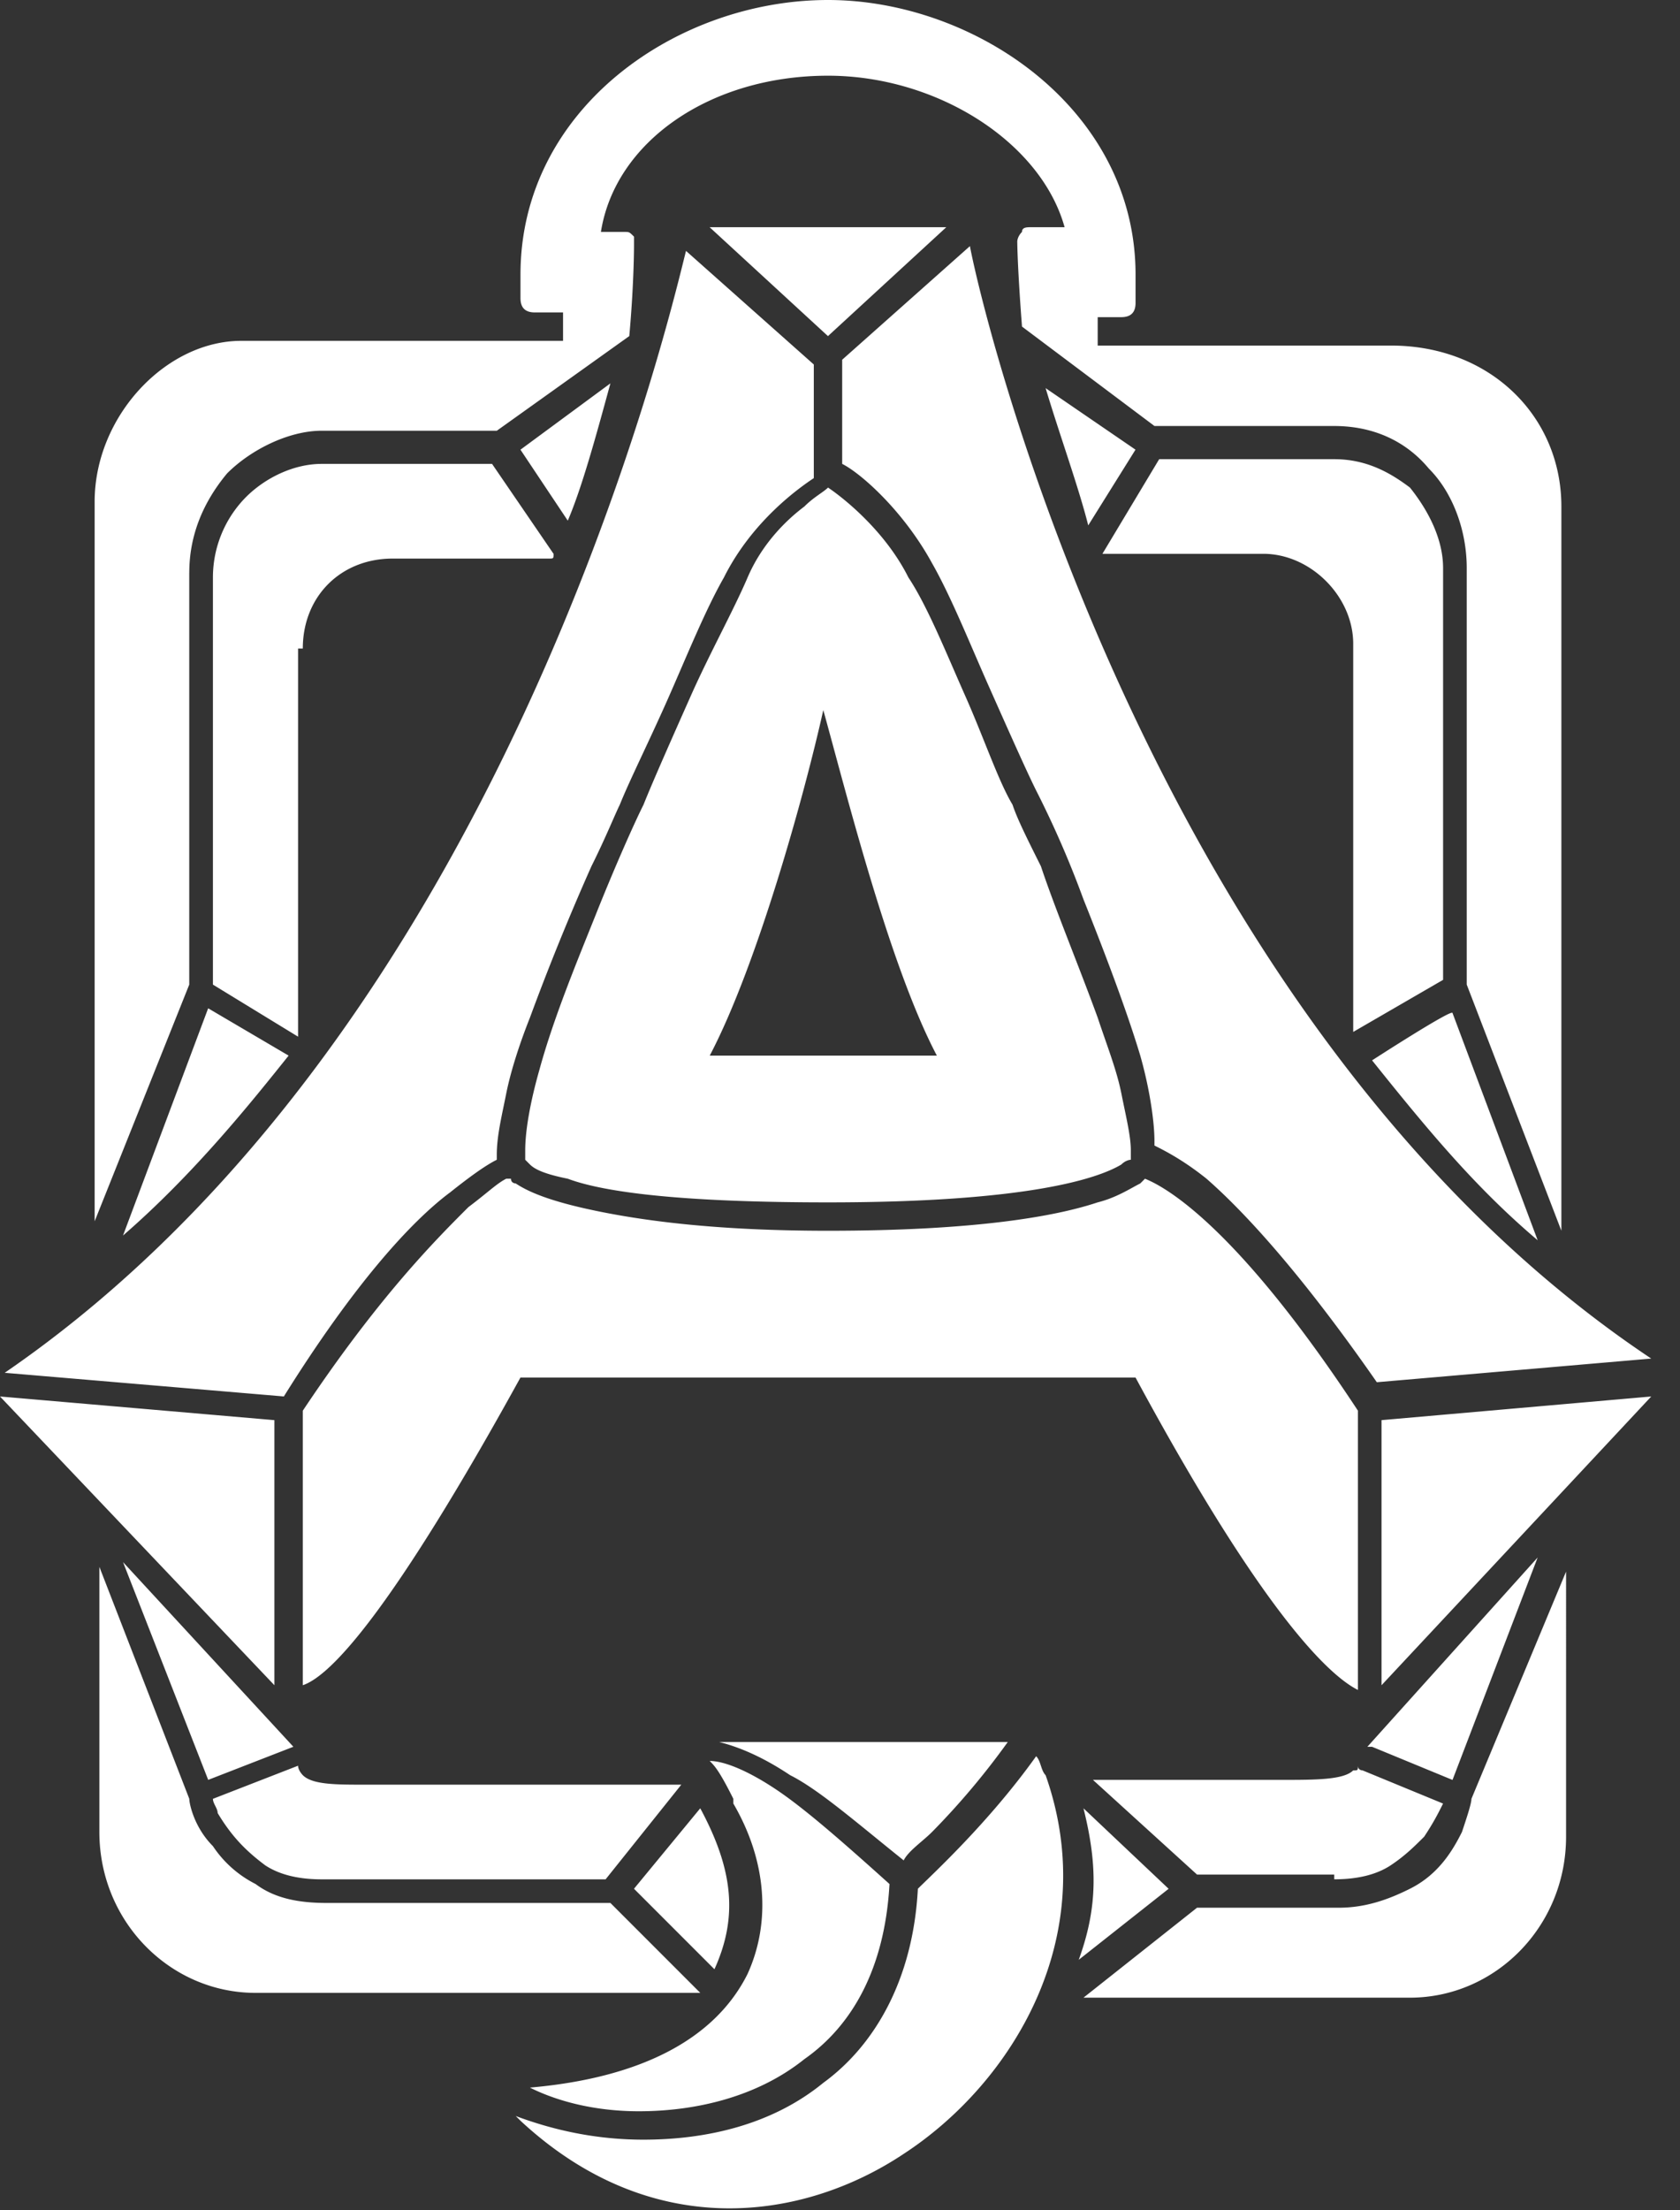 <svg width="54" height="71" fill="none" xmlns="http://www.w3.org/2000/svg"><rect width="100%" height="100%" fill="#333333" stroke="none"/><path fill-rule="evenodd" clip-rule="evenodd" d="M37.563 60.68l-2.737-2.586c.456 1.825.456 3.194-.152 4.867l2.89-2.282zm6.084-6.388v-8.973c-3.802-5.779-6.084-7.147-6.844-7.451l-.152.152c-.304.152-.76.456-1.369.608-1.368.456-3.954.912-8.668.912-3.498 0-5.78-.304-7.3-.608-1.52-.304-2.281-.608-2.737-.912 0 0-.153 0-.153-.152h-.152c-.304.152-.608.456-1.216.912-1.065 1.065-2.89 2.89-5.323 6.54v8.82c.912-.304 2.89-2.433 6.996-9.885h19.77c4.106 7.604 6.235 9.58 7.148 10.037zm-.76 6.083c.76 0 1.368-.152 1.824-.456.456-.304.76-.608 1.065-.912.304-.457.456-.76.608-1.065l-2.585-1.065s-.152 0-.152-.152c0 .152 0 .152-.152.152-.305.304-1.217.304-2.282.304H35.13l3.346 3.042h4.41v.152zm-13.84-.608c.152-.304.608-.608.912-.913a24.26 24.26 0 002.434-2.89h-9.277c.608.153 1.369.457 2.281 1.066.913.456 2.13 1.52 3.65 2.737zm-6.083 3.498c.76-1.673.608-3.194-.456-5.171l-2.13 2.585 2.586 2.586zm-2.433 4.562c1.825 0 3.802-.456 5.322-1.673 1.521-1.064 2.586-2.89 2.738-5.627-1.521-1.368-2.738-2.433-3.65-3.041-.913-.609-1.673-.913-2.13-.913.153.152.305.304.761 1.217v.152c1.065 1.825 1.217 3.802.456 5.475-1.064 2.129-3.497 3.346-6.995 3.65.912.456 2.129.76 3.498.76zm26.461-8.973c-.304.609-.76 1.37-1.673 1.825-.608.304-1.368.609-2.28.609h-4.563l-3.65 2.89h10.493c2.738 0 5.019-2.282 5.019-5.171V50.49l-3.042 7.3c0 .152-.152.608-.304 1.064zm-13.687-2.433c-1.52 2.13-3.346 3.802-3.802 4.258-.152 2.89-1.369 5.019-3.041 6.236-1.673 1.368-3.802 1.825-5.78 1.825-1.52 0-2.889-.305-4.105-.76l.152.151c4.258 3.954 9.124 3.194 12.318 1.065 3.498-2.281 6.387-6.996 4.562-12.166-.152-.153-.152-.457-.304-.609zM8.516 59.92c.457.304 1.065.456 1.825.456h9.125l2.433-3.041H11.71c-.912 0-1.673 0-1.977-.305 0 0-.152-.152-.152-.304L6.844 57.79c0 .152.152.304.152.456.456.76.912 1.217 1.52 1.673zm40.91-9.885l-5.475 6.083h.152l2.585 1.065 2.737-7.148zm-5.02-4.41v8.516l8.67-9.277-8.67.76zM6.084 18.4c0-1.216.456-2.28 1.217-3.193.76-.76 1.977-1.369 3.041-1.369h5.627l4.258-3.041c.152-1.673.152-2.89.152-2.89v-.304c-.152-.152-.152-.152-.304-.152h-.76c.456-2.89 3.498-5.019 7.3-5.019 3.498 0 6.843 2.13 7.604 4.867h-1.065c-.152 0-.304 0-.304.152-.152.152-.152.304-.152.304s0 .76.152 2.737l4.258 3.194h5.78c1.216 0 2.28.456 3.04 1.369.761.76 1.217 1.977 1.217 3.193v13.383l3.042 7.908V16.272c0-2.89-2.281-5.17-5.475-5.17h-9.429v-.913h.76c.305 0 .457-.152.457-.456v-.912C36.5 3.498 31.33 0 26.615 0c-4.867 0-9.885 3.498-9.885 8.82v.76c0 .305.152.457.456.457h.912v.913H7.756c-2.433 0-4.714 2.433-4.714 5.17v23.116l3.041-7.604v-13.23zm13.535 42.735h-9.125c-.912 0-1.672-.153-2.28-.609a3.59 3.59 0 01-1.37-1.216c-.608-.609-.76-1.37-.76-1.521l-2.89-7.452v8.516c0 2.89 2.282 5.171 5.02 5.171h14.295l-2.89-2.89zm0-48.818l-2.89 2.13 1.521 2.28c.457-1.064.913-2.737 1.37-4.41zm23.268 2.434H37.26l-1.825 3.041h5.171c1.52 0 2.89 1.369 2.89 2.89v12.47l2.889-1.673V18.25c0-.913-.456-1.826-1.065-2.586-.608-.456-1.368-.912-2.433-.912zm-28.44 23.573c.76-.608 1.217-.913 1.521-1.065v-.152c0-.608.152-1.216.304-1.977.152-.76.457-1.673.76-2.433a80.22 80.22 0 011.978-4.867c.456-.912.76-1.672.912-1.977.304-.76.913-1.977 1.521-3.345.608-1.37 1.217-2.89 1.825-3.954.912-1.825 2.433-2.89 2.89-3.194v-3.65L22.05 8.06c-.608 2.433-5.93 25.093-21.899 36.043l8.973.76c2.28-3.65 4.106-5.627 5.322-6.54zm29.656-4.258c1.825 2.28 3.346 4.106 5.322 5.779l-2.737-7.3c0-.152-2.585 1.52-2.585 1.52zM3.954 39.693c2.281-1.977 4.106-4.259 5.323-5.78l-2.586-1.52-2.737 7.3zm5.779-18.858c0-1.673 1.217-2.89 2.89-2.89h5.018c.152 0 .152 0 .152-.152l-1.977-2.89h-5.475c-.912 0-1.825.457-2.433 1.065a3.67 3.67 0 00-1.064 2.586v13.078l2.737 1.673v-12.47h.152zm-.912 24.789L0 44.864l8.82 9.276v-8.516zM22.81 7.3l3.803 3.498L30.416 7.3h-7.604zM9.43 56.117l-5.475-5.931 2.737 6.995 2.738-1.064zm17.033-33.305c.76 2.737 2.129 8.212 3.65 11.101h-7.3c1.52-2.889 3.041-8.364 3.65-11.101zm-7.3 6.54c-.608 1.52-1.369 3.345-1.825 5.018-.304 1.064-.456 1.977-.456 2.585v.304l.152.152c.152.152.456.304 1.216.457 1.217.456 3.802.76 8.365.76 6.387 0 8.668-.76 9.429-1.217.152-.152.304-.152.304-.152v-.304c0-.456-.152-1.064-.304-1.825-.152-.76-.457-1.52-.76-2.433-.61-1.673-1.37-3.498-1.826-4.867-.456-.912-.76-1.52-.912-1.977-.456-.76-.913-2.129-1.521-3.498-.608-1.368-1.217-2.889-1.825-3.801-.76-1.521-2.129-2.586-2.585-2.89-.152.152-.457.304-.76.608-.609.457-1.37 1.217-1.826 2.282-.456 1.064-1.216 2.433-1.825 3.802-.608 1.368-1.216 2.737-1.52 3.497-.305.609-.913 1.977-1.521 3.498zM31.176 7.907l-4.106 3.65v3.346c.608.304 1.977 1.52 2.89 3.193.608 1.065 1.216 2.586 1.824 3.954.609 1.37 1.217 2.738 1.521 3.346a31.79 31.79 0 011.521 3.498c.608 1.52 1.369 3.498 1.825 5.018.304 1.065.456 2.13.456 2.738v.152c.304.152.913.456 1.673 1.065 1.217 1.064 3.042 3.041 5.475 6.539l8.82-.76C37.107 33 31.632 10.34 31.176 7.908zm3.802 8.973l1.52-2.434-2.889-1.977c.457 1.521 1.065 3.194 1.37 4.41z" fill="#fff"/></svg>